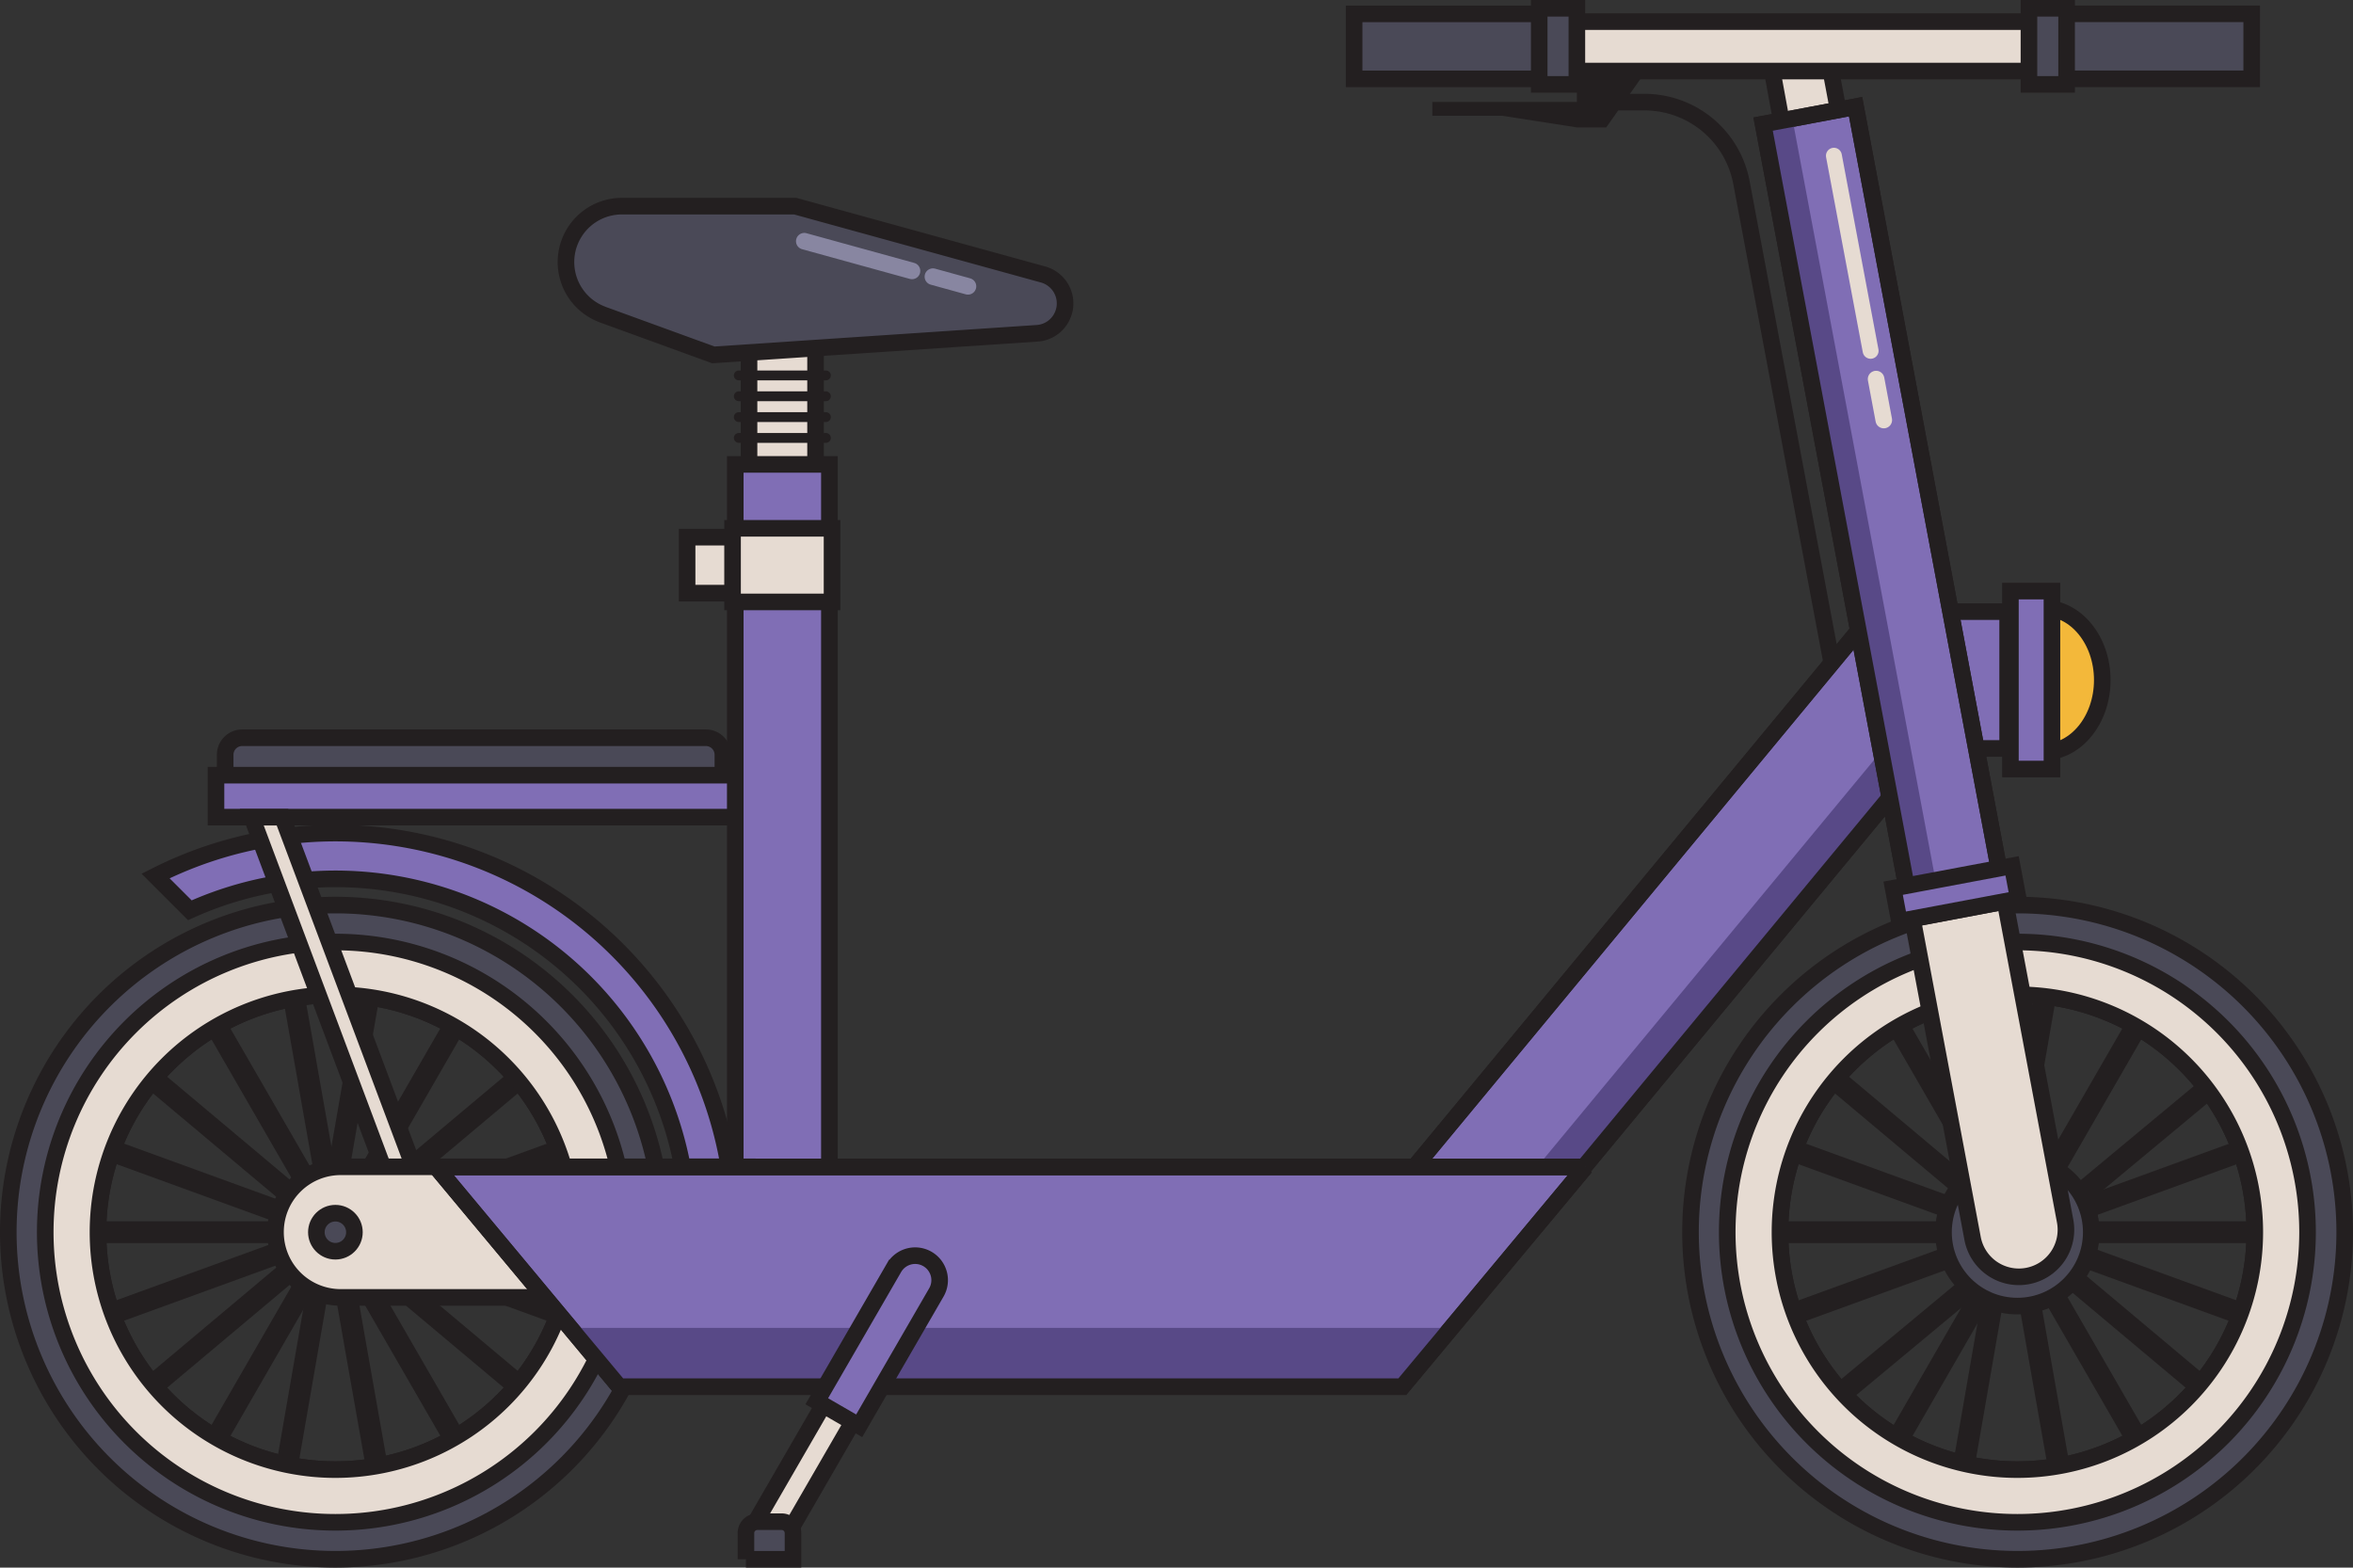 <svg xmlns="http://www.w3.org/2000/svg" viewBox="-0 0 425.5 283.48"><rect x="-0" y="0" width="425.5" height="283.48" fill="#333333" stroke="none"/><title>Depositphotos_125457510_05</title><g data-name="Layer 2"><g data-name="Layer 1"><path d="M336.76 149.24L314.91 33a17.83 17.83 0 0 0-17.52-14.53H291" fill="none" stroke="#231f20" stroke-miterlimit="10" stroke-width="3"/><path d="M130.72 136.54V141h-90v-4.51a3.08 3.08 0 0 1 3.08-3.08h83.85a3.08 3.08 0 0 1 3.07 3.13z" fill="#4a4957" stroke="#231f20" stroke-miterlimit="10" stroke-width="3"/><path fill="#806eb5" stroke="#231f20" stroke-miterlimit="10" stroke-width="3" d="M39.06 140.18h96.4v7.59h-96.4z"/><path fill="#e6dbd2" stroke="#231f20" stroke-miterlimit="10" stroke-width="3" d="M146.54 107.26h-22.29V97.14h22.29z"/><path fill="#e6dbd2" stroke="#231f20" stroke-miterlimit="10" stroke-width="3" d="M147.48 214.74h-12.03V62.17h12.03z"/><path fill="#806eb5" stroke="#231f20" stroke-miterlimit="10" stroke-width="3" d="M149.98 229.65h-17.02V83.98h17.02z"/><path fill="#e6dbd2" stroke="#231f20" stroke-miterlimit="10" stroke-width="3" d="M150.46 108.85h-17.99V95.54h17.99z"/><path d="M192.6 54.85a5.2 5.2 0 0 1-.38 2 5.32 5.32 0 0 1-1.08 1.72 5.38 5.38 0 0 1-3.59 1.7L129 64.18l-20-7.28-.19-.08a10.11 10.11 0 0 1 3.65-19.54h31.34l44.8 12.35a5.42 5.42 0 0 1 4 5.22z" fill="#4a4957" stroke="#231f20" stroke-miterlimit="10" stroke-width="3"/><path d="M133.6 67h15.75a.89.89 0 0 1 .89.89.89.89 0 0 1-.89.89H133.6a.89.89 0 0 1-.89-.89.89.89 0 0 1 .89-.89z" fill="#231f20"/><path d="M133.6 70.77h15.75a.89.89 0 0 1 .89.89.89.89 0 0 1-.89.89H133.6a.89.89 0 0 1-.89-.89.89.89 0 0 1 .89-.89z" fill="#231f20"/><path d="M133.6 74.54h15.75a.89.89 0 0 1 .89.89.89.89 0 0 1-.89.89H133.6a.89.89 0 0 1-.89-.89.89.89 0 0 1 .89-.89z" fill="#231f20"/><path d="M133.6 78.3h15.75a.89.89 0 0 1 .89.89.89.89 0 0 1-.89.89H133.6a.89.89 0 0 1-.89-.89.89.89 0 0 1 .89-.89z" fill="#231f20"/><ellipse cx="369.56" cy="122.98" rx="10.6" ry="13.02" fill="#f3b83a" stroke="#231f20" stroke-miterlimit="10" stroke-width="3"/><path fill="#806eb5" d="M363.55 106.89h7.51v32.18h-7.51z"/><path d="M369.56 108.39v29.18h-4.51v-29.18h4.51m3-3h-10.51v35.18h10.51v-35.18z" fill="#231f20"/><path fill="#806eb5" stroke="#231f20" stroke-miterlimit="10" stroke-width="3" d="M348.61 110.61l.5 6.07v12.6l7.17 6.07h6.77v-24.74h-14.44z"/><path d="M131.82 211h-8.41a63.85 63.85 0 0 0-89.08-46.39l-6.2-6.2A72.12 72.12 0 0 1 131.82 211z" fill="#806eb5" stroke="#231f20" stroke-miterlimit="10" stroke-width="3"/><path fill="#fff" stroke="#231f20" stroke-miterlimit="10" stroke-width="3" d="M8.18 222.35h104.95v.95H8.18z"/><path fill="#fff" stroke="#231f20" stroke-miterlimit="10" stroke-width="3" d="M11.159 240.328l98.627-35.878.325.893-98.627 35.877z"/><path fill="#fff" stroke="#231f20" stroke-miterlimit="10" stroke-width="3" d="M20.149 256.206l80.384-67.475.611.728-80.384 67.475z"/><path fill="#fff" stroke="#231f20" stroke-miterlimit="10" stroke-width="3" d="M34.017 268.032l52.443-90.907.823.474-52.443 90.908z"/><path fill="#fff" stroke="#231f20" stroke-miterlimit="10" stroke-width="2.984" d="M49.964 273.563l17.841-102.85.931.16-17.841 102.852z"/><path fill="#fff" stroke="#231f20" stroke-miterlimit="10" stroke-width="3" d="M51.077 171.232l.935-.165 18.225 103.355-.936.165z"/><path fill="#fff" stroke="#231f20" stroke-miterlimit="10" stroke-width="3" d="M34.002 177.617l.823-.475 52.475 90.89-.823.475z"/><path fill="#fff" stroke="#231f20" stroke-miterlimit="10" stroke-width="3" d="M20.149 189.458l.61-.727 80.397 67.46-.611.728z"/><path fill="#fff" stroke="#231f20" stroke-miterlimit="10" stroke-width="3" d="M11.18 205.322l.324-.892 98.621 35.895-.325.892z"/><path d="M60.65 163.67a59.15 59.15 0 1 0 59.15 59.15 59.16 59.16 0 0 0-59.15-59.15zm0 102.09a42.93 42.93 0 1 1 42.93-42.93 42.94 42.94 0 0 1-42.93 42.93z" fill="#4a4957" stroke="#231f20" stroke-miterlimit="10" stroke-width="3"/><path d="M60.65 170.35a52.47 52.47 0 1 0 52.47 52.47 52.47 52.47 0 0 0-52.47-52.47zm0 95.41a42.93 42.93 0 1 1 42.93-42.93 42.94 42.94 0 0 1-42.93 42.93z" fill="#e6dbd2" stroke="#231f20" stroke-miterlimit="10" stroke-width="3"/><path fill="#806eb5" stroke="#231f20" stroke-miterlimit="10" stroke-width="3" d="M269.98 230.9l82.55-99.72-14.98-18.89-85.72 103.54 18.15 15.07z"/><path fill="#584987" d="M337.55 112.29l-1.12 1.35 10.84 13.67-82.31 99.42 5.02 4.17 82.55-99.72-14.98-18.89z"/><path fill="none" stroke="#231f20" stroke-miterlimit="10" stroke-width="3" d="M269.98 230.9l82.55-99.72-14.98-18.89-85.72 103.54 18.15 15.07z"/><path fill="#fff" stroke="#231f20" stroke-miterlimit="10" stroke-width="3" d="M312.34 222.35h104.95v.95H312.34z"/><path fill="#fff" stroke="#231f20" stroke-miterlimit="10" stroke-width="3" d="M315.334 240.349l98.627-35.878.325.893-98.627 35.877z"/><path fill="#fff" stroke="#231f20" stroke-miterlimit="10" stroke-width="3.004" d="M324.936 258.022l80.811-67.168.608.731-80.811 67.168z"/><path fill="#fff" stroke="#231f20" stroke-miterlimit="10" stroke-width="3" d="M338.185 268.049l52.443-90.908.823.475-52.443 90.908z"/><path fill="#fff" stroke="#231f20" stroke-miterlimit="10" stroke-width="2.984" d="M352.91 275.006l17.842-102.85.931.16-17.841 102.852z"/><path fill="#fff" stroke="#231f20" stroke-miterlimit="10" stroke-width="3" d="M355.236 171.235l.935-.165 18.225 103.356-.936.165z"/><path fill="#fff" stroke="#231f20" stroke-miterlimit="10" stroke-width="3" d="M338.163 177.617l.822-.475 52.475 90.89-.822.475z"/><path fill="#fff" stroke="#231f20" stroke-miterlimit="10" stroke-width="3" d="M324.302 189.466l.611-.728 80.396 67.46-.61.728z"/><path fill="#fff" stroke="#231f20" stroke-miterlimit="10" stroke-width="3" d="M315.335 205.335l.325-.893 98.62 35.895-.324.893z"/><path d="M364.81 163.67A59.15 59.15 0 1 0 424 222.83a59.16 59.16 0 0 0-59.19-59.16zm0 102.09a42.93 42.93 0 1 1 42.93-42.93 42.94 42.94 0 0 1-42.93 42.93z" fill="#4a4957" stroke="#231f20" stroke-miterlimit="10" stroke-width="3"/><path d="M364.81 170.35a52.47 52.47 0 1 0 52.47 52.47 52.47 52.47 0 0 0-52.47-52.47zm0 95.41a42.93 42.93 0 1 1 42.93-42.93 42.94 42.94 0 0 1-42.93 42.93z" fill="#e6dbd2" stroke="#231f20" stroke-miterlimit="10" stroke-width="3"/><circle cx="364.81" cy="222.83" r="13.36" fill="#4a4957" stroke="#231f20" stroke-miterlimit="10" stroke-width="3"/><path d="M366.65 230.75a8.51 8.51 0 0 1-9.94-6.79l-10.87-57.8 16.73-3.16 10.87 57.79a8.51 8.51 0 0 1-6.79 9.96z" fill="#e6dbd2" stroke="#231f20" stroke-miterlimit="10" stroke-width="3"/><path fill="#e6dbd2" stroke="#231f20" stroke-miterlimit="10" stroke-width="3" d="M338.84 54.1l-10.43 1.97-8.66-47.17 11.13 2.87 7.96 42.33z"/><path fill="#806eb5" stroke="#231f20" stroke-miterlimit="10" stroke-width="3" d="M318.827 22.44l16.726-3.146 26.921 143.16-16.726 3.146z"/><path fill="#584987" d="M324.31 22.46l11.44-2.16-.19-.99-16.73 3.15 26.91 143.16 5.29-.99-26.72-142.17z"/><path fill="none" stroke="#231f20" stroke-miterlimit="10" stroke-width="3" d="M318.827 22.44l16.726-3.146 26.921 143.16-16.726 3.146z"/><path fill="#806eb5" stroke="#231f20" stroke-miterlimit="10" stroke-width="3" d="M342.342 160.623l21.513-4.046 1.122 5.966-21.513 4.045z"/><path fill="#4a4957" stroke="#231f20" stroke-miterlimit="10" stroke-width="3" d="M244.87 2.51h35.87v11.75h-35.87z"/><path fill="#e6dbd2" stroke="#231f20" stroke-miterlimit="10" stroke-width="3" d="M280.03 3.91h92v8.94h-92z"/><path fill="#4a4957" stroke="#231f20" stroke-miterlimit="10" stroke-width="3" d="M278.34 1.5h6.81v13.76h-6.81z"/><path fill="#4a4957" stroke="#231f20" stroke-miterlimit="10" stroke-width="3" d="M407.18 14.25h-35.87V2.5h35.87z"/><path fill="#4a4957" stroke="#231f20" stroke-miterlimit="10" stroke-width="3" d="M373.71 15.26h-6.81V1.5h6.81z"/><path fill="#231f20" d="M285.15 13.85v4.59h-26.14v2.49h12.59l13.55 2.11h5.31l6.46-9.15-11.77-.04z"/><path fill="#e6dbd2" stroke="#231f20" stroke-miterlimit="10" stroke-width="3" d="M76.43 215.37l-4.86 1.82-26.04-69.41h5.55l25.35 67.59z"/><path d="M61.61 234.62h73.54V211H61.61a11.79 11.79 0 0 0-11.79 11.79 11.79 11.79 0 0 0 11.79 11.83z" fill="#e6dbd2" stroke="#231f20" stroke-miterlimit="10" stroke-width="3"/><path fill="#806eb5" stroke="#231f20" stroke-miterlimit="10" stroke-width="3" d="M286.69 211.03l-27.18 32.62-5.93 7.11h-141.6l-5.93-7.11-27.18-32.62h207.82z"/><path fill="#584987" d="M103.12 240.13l2.93 3.52 5.93 7.11h141.6l5.93-7.11 2.93-3.52H103.12z"/><path fill="none" stroke="#231f20" stroke-miterlimit="10" stroke-width="3" d="M286.69 211.03l-27.18 32.62-5.93 7.11h-141.6l-5.93-7.11-27.18-32.62h207.82z"/><circle cx="60.65" cy="222.83" r="3.44" fill="#4a4957" stroke="#231f20" stroke-miterlimit="10" stroke-width="3"/><path fill="#e6dbd2" stroke="#231f20" stroke-miterlimit="10" stroke-width="3" d="M136.477 275.494l16.17-27.95 5.323 3.08-16.17 27.95z"/><path d="M169.32 233.73l-13.95 24.11-7.67-4.44 13.95-24.11a4.43 4.43 0 0 1 6.06-1.62 4.43 4.43 0 0 1 1.61 6.06z" fill="#806eb5" stroke="#231f20" stroke-miterlimit="10" stroke-width="3"/><path d="M134.89 281.98v-4.74a2.06 2.06 0 0 1 2.06-2.06h4.39a2.06 2.06 0 0 1 2.06 2.06v4.74h-8.51z" fill="#4a4957" stroke="#231f20" stroke-miterlimit="10" stroke-width="3"/><path fill="none" stroke="#e6dbd2" stroke-linecap="round" stroke-miterlimit="10" stroke-width="3" d="M340.65 75.96l-1.39-7.41"/><path fill="none" stroke="#e6dbd2" stroke-linecap="round" stroke-miterlimit="10" stroke-width="2.878" d="M338.27 63.44l-6.64-35.28"/><path fill="none" stroke="#8886a1" stroke-linecap="round" stroke-miterlimit="10" stroke-width="3" d="M164.92 48.99l-19.48-5.37"/><path fill="none" stroke="#8886a1" stroke-linecap="round" stroke-miterlimit="10" stroke-width="3" d="M175.04 51.78l-6.34-1.75"/></g></g></svg>
